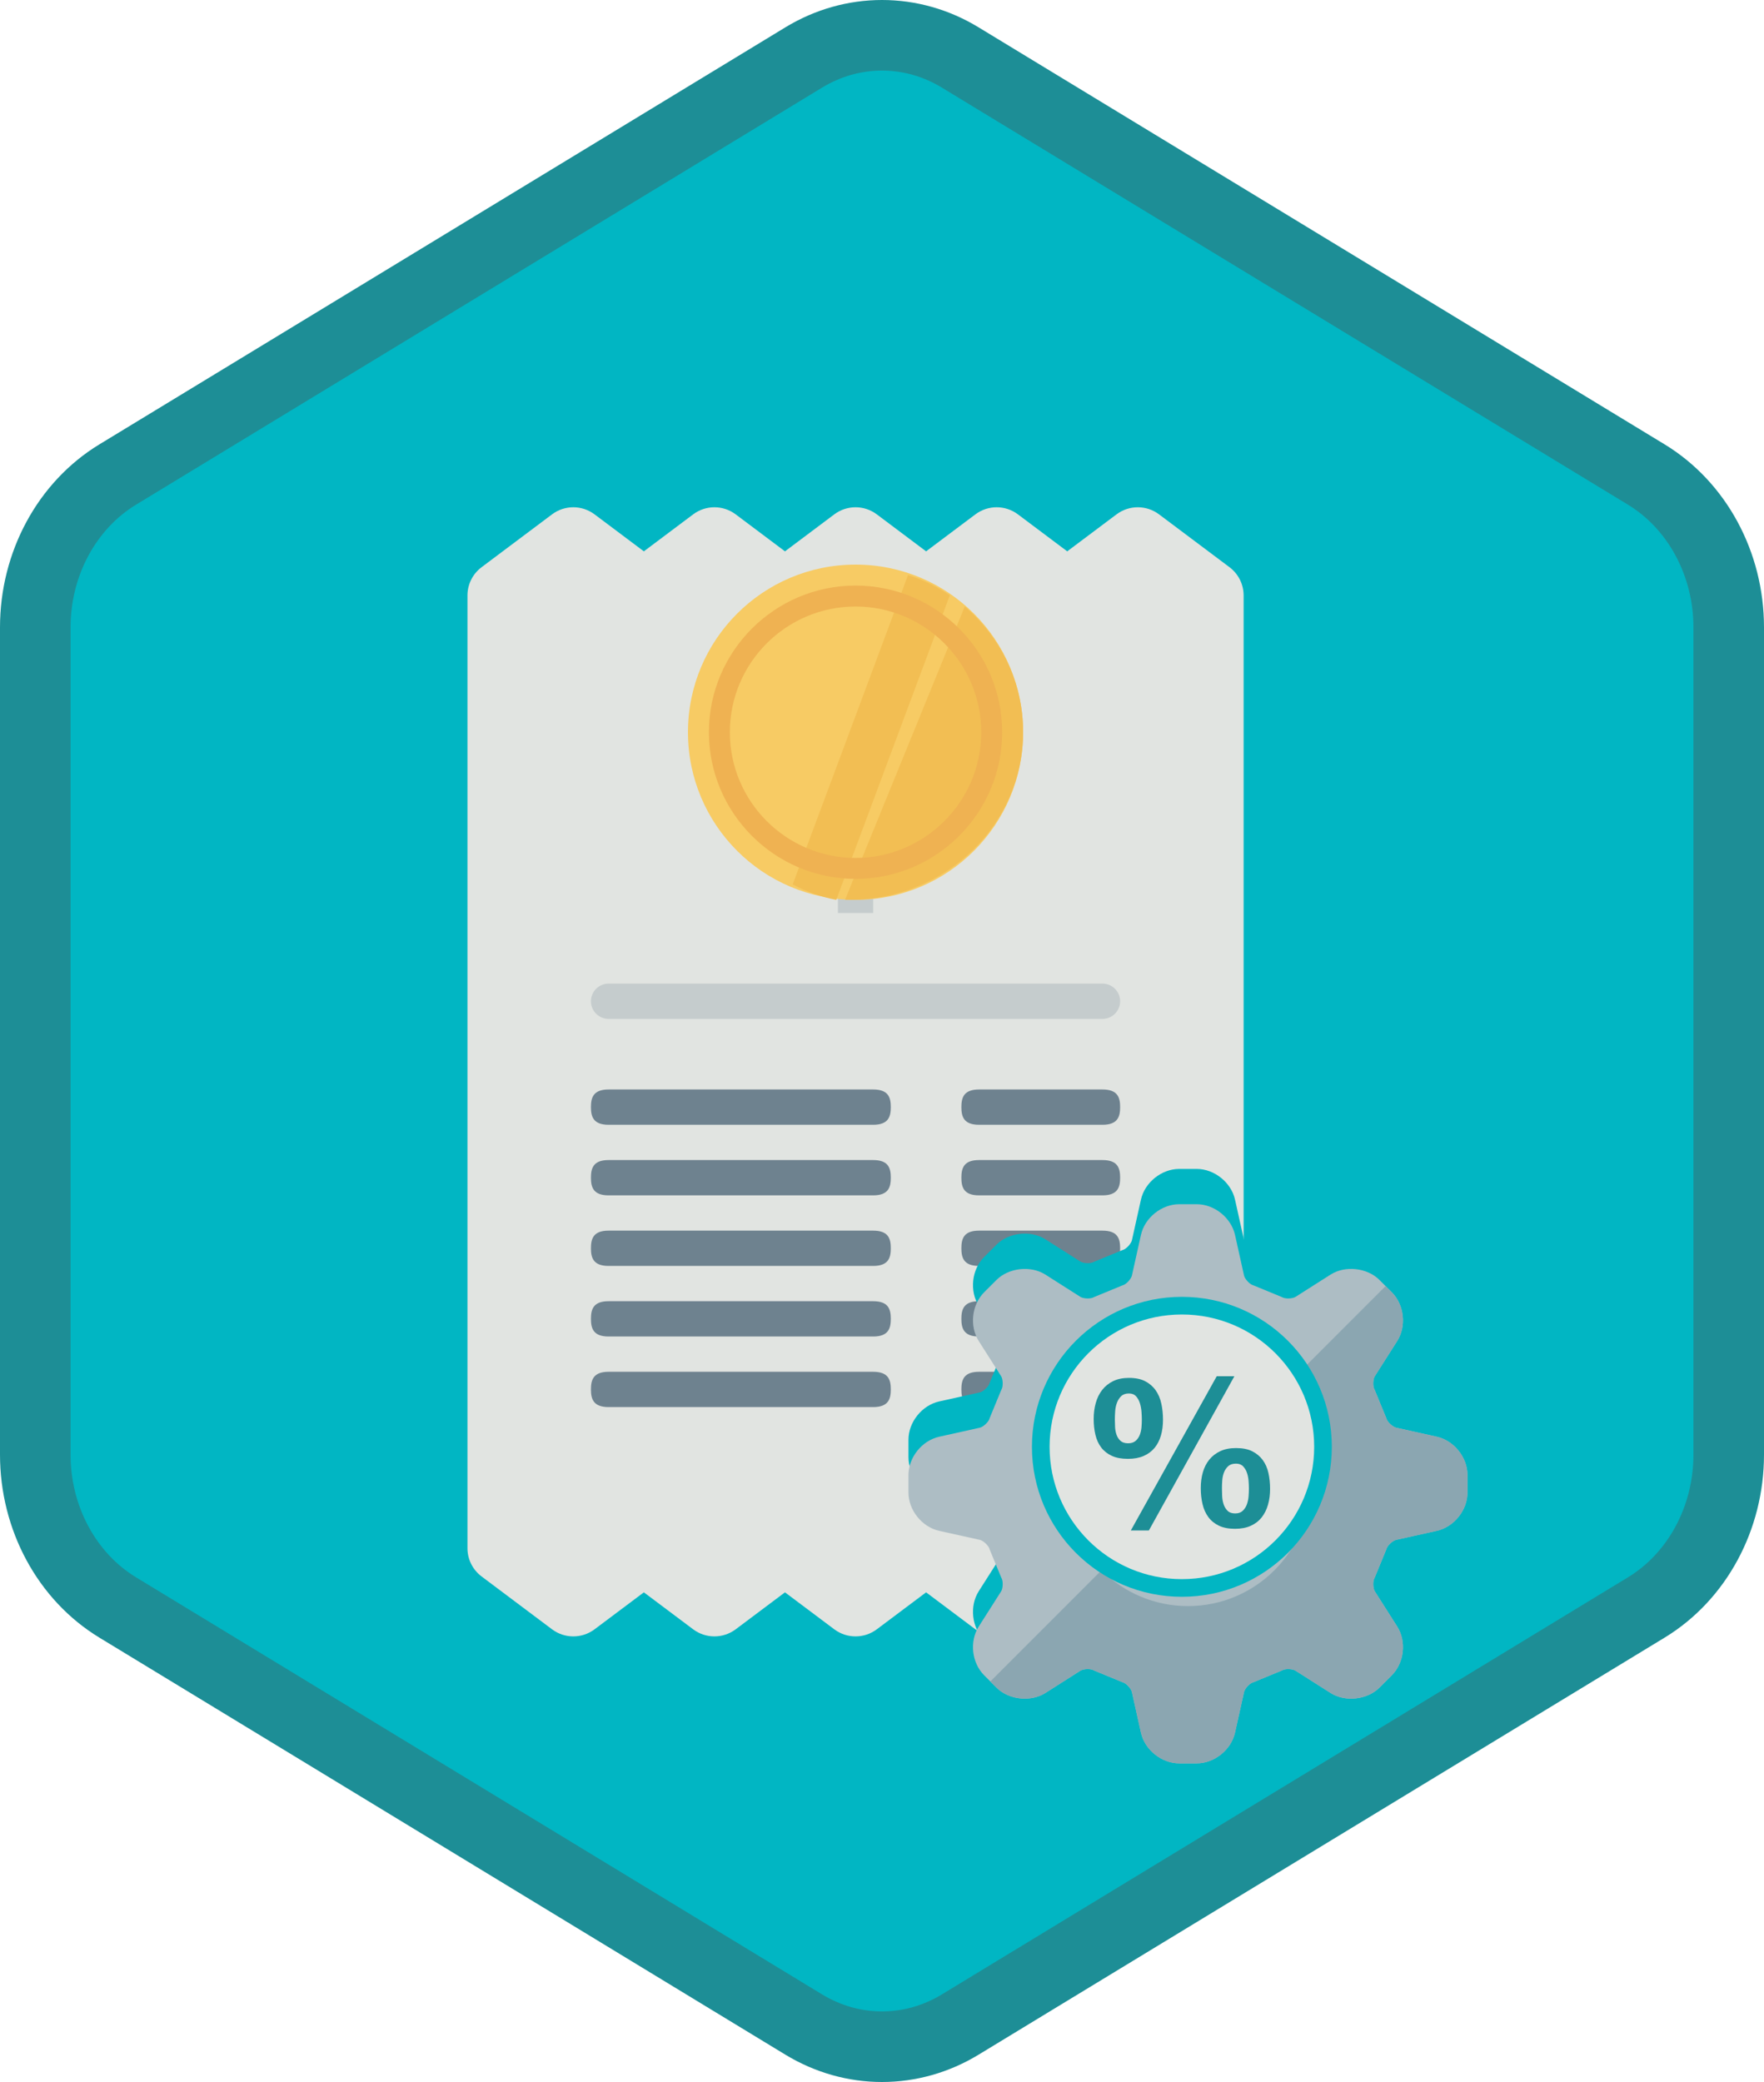 <?xml version="1.0" encoding="UTF-8"?>
<svg width="100px" height="118px" viewBox="0 0 100 118" version="1.1" xmlns="http://www.w3.org/2000/svg" xmlns:xlink="http://www.w3.org/1999/xlink">
    <!-- Generator: Sketch 55.2 (78181) - https://sketchapp.com -->
    <title>Process VAT in Microsoft Dynamics 365 Business Central/process-vat-in-microsoft-dynamics-365-business-central</title>
    <desc>Created with Sketch.</desc>
    <defs>
        <path d="M42.742,1.497 C44.374,0.499 46.187,0 48,0 C49.813,0 51.627,0.499 53.256,1.497 L90.591,24.332 C93.933,26.377 96,30.203 96,34.353 L96,79.647 C96,83.795 93.933,87.624 90.591,89.668 L53.256,112.505 C51.627,113.501 49.813,114 48,114 C46.187,114 44.374,113.501 42.742,112.505 L5.409,89.668 C2.066,87.624 0,83.795 0,79.647 L0,34.353 C0,30.203 2.066,26.377 5.409,24.332 L42.742,1.497 Z" id="path-1"></path>
        <filter x="-9.1%" y="-6.2%" width="118.2%" height="112.5%" filterUnits="objectBoundingBox" id="filter-3">
            <feOffset dx="0" dy="2" in="SourceAlpha" result="shadowOffsetOuter1"></feOffset>
            <feColorMatrix values="0 0 0 0 0   0 0 0 0 0   0 0 0 0 0  0 0 0 0.096 0" type="matrix" in="shadowOffsetOuter1" result="shadowMatrixOuter1"></feColorMatrix>
            <feMerge>
                <feMergeNode in="shadowMatrixOuter1"></feMergeNode>
                <feMergeNode in="SourceGraphic"></feMergeNode>
            </feMerge>
        </filter>
        <filter x="-12.5%" y="-12.5%" width="125.0%" height="125.0%" filterUnits="objectBoundingBox" id="filter-4">
            <feOffset dx="0" dy="2" in="SourceAlpha" result="shadowOffsetOuter1"></feOffset>
            <feColorMatrix values="0 0 0 0 0   0 0 0 0 0   0 0 0 0 0  0 0 0 0.096 0" type="matrix" in="shadowOffsetOuter1" result="shadowMatrixOuter1"></feColorMatrix>
            <feMerge>
                <feMergeNode in="shadowMatrixOuter1"></feMergeNode>
                <feMergeNode in="SourceGraphic"></feMergeNode>
            </feMerge>
        </filter>
    </defs>
    <g id="Badges" stroke="none" stroke-width="1" fill="none" fill-rule="evenodd">
        <g id="Process-VAT-in-Microsoft-Dynamics-365-Business-Central" transform="translate(-50, -50)">
            <g id="Process-VAT-in-Microsoft-Dynamics-365-Business-Central/process-vat-in-microsoft-dynamics-365-business-central" transform="translate(50, 50)">
                <g id="Mask" transform="translate(2, 2)">
                    <mask id="mask-2" fill="white">
                        <use xlink:href="#path-1"></use>
                    </mask>
                    <use id="Trophy-1" fill="#01B6C3" xlink:href="#path-1"></use>
                    <g id="Group-53" filter="url(#filter-3)" mask="url(#mask-2)">
                        <g transform="translate(24.5, 24.75)">
                            <path d="M43.2,3.397 L39.2,0.398 C38.488,-0.133 37.512,-0.133 36.8,0.398 L34,2.498 L31.2,0.398 C30.488,-0.133 29.512,-0.133 28.8,0.398 L26,2.498 L23.2,0.398 C22.488,-0.133 21.512,-0.133 20.8,0.398 L18,2.498 L15.2,0.398 C14.488,-0.133 13.512,-0.133 12.8,0.398 L10,2.498 L7.2,0.398 C6.488,-0.133 5.512,-0.133 4.8,0.398 L0.8,3.397 C0.296,3.777 0,4.367 0,4.997 L0,58.998 C0,59.627 0.296,60.218 0.8,60.597 L4.8,63.597 C5.512,64.127 6.488,64.127 7.2,63.597 L10,61.498 L12.8,63.597 C13.512,64.127 14.488,64.127 15.2,63.597 L18,61.498 L20.8,63.597 C21.512,64.127 22.488,64.127 23.2,63.597 L26,61.498 L28.8,63.597 C29.512,64.127 30.488,64.127 31.2,63.597 L34,61.498 L36.8,63.597 C37.156,63.867 37.578,63.998 38,63.998 C38.422,63.998 38.844,63.867 39.2,63.597 L43.2,60.597 C43.704,60.218 44,59.627 44,58.998 L44,4.997 C44,4.367 43.704,3.777 43.2,3.397" id="Fill-749" fill="#E1E4E1"></path>
                            <path d="M36,28.997 L8,28.997 C7.448,28.997 7,28.547 7,27.997 C7,27.448 7.448,26.997 8,26.997 L36,26.997 C36.552,26.997 37,27.448 37,27.997 C37,28.547 36.552,28.997 36,28.997" id="Fill-751" fill="#C5CCCD"></path>
                            <path d="M26,18.188 C26,16.448 24.587,15.037 22.851,15.037 L21.151,15.037 C20.552,15.037 20.065,14.547 20.065,13.947 C20.065,13.348 20.552,12.867 21.151,12.867 L24.968,12.867 L24.968,10.797 L23,10.797 L23,8.998 L21,8.998 L21,10.818 C19.334,10.898 18,12.268 18,13.947 C18,15.688 19.414,17.098 21.151,17.098 L22.851,17.098 C23.448,17.098 23.935,17.587 23.935,18.188 C23.935,18.788 23.448,19.267 22.851,19.267 L18.808,19.267 L18.808,21.337 L21,21.337 L21,22.997 L23,22.997 L23,21.317 C24.665,21.238 26,19.867 26,18.188" id="Fill-752" fill="#C5CCCD"></path>
                            <path d="M23,34.998 L8,34.998 C7.141,34.998 7,34.547 7,33.998 C7,33.447 7.141,32.998 8,32.998 L23,32.998 C23.859,32.998 24,33.447 24,33.998 C24,34.547 23.859,34.998 23,34.998" id="Fill-753" fill="#6E828F"></path>
                            <path d="M36,34.998 L29,34.998 C28.141,34.998 28,34.547 28,33.998 C28,33.447 28.141,32.998 29,32.998 L36,32.998 C36.859,32.998 37,33.447 37,33.998 C37,34.547 36.859,34.998 36,34.998" id="Fill-754" fill="#6E828F"></path>
                            <path d="M23,38.998 L8,38.998 C7.141,38.998 7,38.547 7,37.998 C7,37.447 7.141,36.998 8,36.998 L23,36.998 C23.859,36.998 24,37.447 24,37.998 C24,38.547 23.859,38.998 23,38.998" id="Fill-755" fill="#6E828F"></path>
                            <path d="M36,38.998 L29,38.998 C28.141,38.998 28,38.547 28,37.998 C28,37.447 28.141,36.998 29,36.998 L36,36.998 C36.859,36.998 37,37.447 37,37.998 C37,38.547 36.859,38.998 36,38.998" id="Fill-756" fill="#6E828F"></path>
                            <path d="M23,42.998 L8,42.998 C7.141,42.998 7,42.547 7,41.998 C7,41.447 7.141,40.998 8,40.998 L23,40.998 C23.859,40.998 24,41.447 24,41.998 C24,42.547 23.859,42.998 23,42.998" id="Fill-757" fill="#6E828F"></path>
                            <path d="M36,42.998 L29,42.998 C28.141,42.998 28,42.547 28,41.998 C28,41.447 28.141,40.998 29,40.998 L36,40.998 C36.859,40.998 37,41.447 37,41.998 C37,42.547 36.859,42.998 36,42.998" id="Fill-758" fill="#6E828F"></path>
                            <path d="M23,46.998 L8,46.998 C7.141,46.998 7,46.547 7,45.998 C7,45.447 7.141,44.998 8,44.998 L23,44.998 C23.859,44.998 24,45.447 24,45.998 C24,46.547 23.859,46.998 23,46.998" id="Fill-759" fill="#6E828F"></path>
                            <path d="M36,46.998 L29,46.998 C28.141,46.998 28,46.547 28,45.998 C28,45.447 28.141,44.998 29,44.998 L36,44.998 C36.859,44.998 37,45.447 37,45.998 C37,46.547 36.859,46.998 36,46.998" id="Fill-760" fill="#6E828F"></path>
                            <path d="M23,50.998 L8,50.998 C7.141,50.998 7,50.547 7,49.998 C7,49.447 7.141,48.998 8,48.998 L23,48.998 C23.859,48.998 24,49.447 24,49.998 C24,50.547 23.859,50.998 23,50.998" id="Fill-761" fill="#6E828F"></path>
                            <path d="M36,50.998 L29,50.998 C28.141,50.998 28,50.547 28,49.998 C28,49.447 28.141,48.998 29,48.998 L36,48.998 C36.859,48.998 37,49.447 37,49.998 C37,50.547 36.859,50.998 36,50.998" id="Fill-762" fill="#6E828F"></path>
                        </g>
                    </g>
                    <g id="Coin-Money" mask="url(#mask-2)">
                        <g transform="translate(37, 30)">
                            <path d="M9.5,-9.09494702e-13 C4.253,-9.09494702e-13 0,4.253 0,9.5 C0,14.747 4.253,19 9.5,19 C14.747,19 19,14.747 19,9.5 C19,4.253 14.747,-9.09494702e-13 9.5,-9.09494702e-13" id="Fill-21" fill="#F7CB64"></path>
                            <path d="M5.938,18.125 C6.704,18.537 7.533,18.836 8.406,19 L14.844,1.74 C14.12,1.243 13.324,0.854 12.476,0.594 L5.938,18.125" id="Fill-22" fill="#F2BE53"></path>
                            <path d="M9.163,19 C14.596,19 19,14.741 19,9.488 C19,6.658 17.72,4.117 15.691,2.375 L8.906,18.994 C8.992,18.996 9.077,19 9.163,19" id="Fill-23" fill="#F2BE53"></path>
                            <path d="M9.5,2.375 C5.571,2.375 2.375,5.571 2.375,9.5 C2.375,13.429 5.571,16.625 9.5,16.625 C13.429,16.625 16.625,13.429 16.625,9.5 C16.625,5.571 13.429,2.375 9.5,2.375 Z M9.5,17.812 C4.916,17.812 1.188,14.083 1.188,9.5 C1.188,4.916 4.916,1.188 9.5,1.188 C14.084,1.188 17.812,4.916 17.812,9.5 C17.812,14.083 14.084,17.812 9.5,17.812 L9.5,17.812 Z" id="Fill-24" fill="#EFB252"></path>
                        </g>
                    </g>
                    <path d="M77.145,76.916 C76.957,76.874 76.663,76.607 76.604,76.423 C76.597,76.398 76.587,76.373 76.577,76.349 L75.942,74.805 C75.931,74.778 75.918,74.751 75.905,74.725 C75.816,74.555 75.833,74.161 75.937,73.999 L77.203,72.009 C77.741,71.164 77.607,69.949 76.9,69.241 L76.199,68.541 C75.509,67.849 74.258,67.711 73.432,68.237 L71.441,69.503 C71.374,69.546 71.217,69.592 71.031,69.592 C70.879,69.592 70.765,69.562 70.715,69.535 C70.69,69.521 70.662,69.51 70.635,69.499 L69.092,68.863 C69.068,68.853 69.043,68.844 69.018,68.836 C68.834,68.777 68.566,68.484 68.524,68.294 L68.013,65.992 C67.795,65.016 66.841,64.25 65.841,64.25 L64.85,64.25 C63.849,64.25 62.895,65.016 62.679,65.992 L62.167,68.295 C62.124,68.484 61.857,68.777 61.673,68.836 C61.648,68.844 61.623,68.853 61.599,68.863 L60.055,69.499 C60.028,69.51 60.001,69.521 59.975,69.535 C59.925,69.562 59.812,69.592 59.659,69.592 C59.473,69.592 59.316,69.546 59.249,69.503 L57.259,68.237 C56.433,67.712 55.182,67.85 54.492,68.541 L53.791,69.241 C53.083,69.949 52.95,71.165 53.487,72.009 L54.754,73.999 C54.857,74.162 54.874,74.554 54.786,74.725 C54.772,74.751 54.76,74.778 54.749,74.805 L54.113,76.349 C54.103,76.373 54.094,76.398 54.086,76.423 C54.027,76.607 53.734,76.874 53.545,76.917 L51.243,77.428 C50.266,77.645 49.5,78.599 49.5,79.6 L49.5,80.59 C49.5,81.591 50.266,82.545 51.242,82.762 L53.545,83.273 C53.734,83.315 54.027,83.583 54.086,83.767 C54.094,83.792 54.103,83.817 54.113,83.841 L54.749,85.385 C54.76,85.412 54.772,85.438 54.786,85.464 C54.874,85.635 54.857,86.028 54.754,86.191 L53.487,88.181 C52.95,89.025 53.083,90.241 53.791,90.949 L54.492,91.649 C55.181,92.339 56.431,92.479 57.26,91.953 L59.249,90.687 C59.316,90.644 59.473,90.598 59.659,90.598 C59.812,90.598 59.925,90.628 59.975,90.655 C60.002,90.668 60.028,90.68 60.055,90.691 L61.599,91.327 C61.623,91.337 61.648,91.346 61.673,91.354 C61.857,91.413 62.124,91.706 62.167,91.895 L62.679,94.197 C62.895,95.174 63.849,95.94 64.85,95.94 L65.841,95.94 C66.841,95.94 67.795,95.174 68.012,94.197 L68.524,91.895 C68.566,91.706 68.834,91.413 69.018,91.354 C69.043,91.346 69.068,91.337 69.092,91.327 L70.635,90.691 C70.662,90.68 70.689,90.668 70.715,90.655 C70.765,90.628 70.879,90.598 71.031,90.598 C71.217,90.598 71.374,90.644 71.441,90.687 L73.431,91.952 C74.257,92.479 75.509,92.34 76.199,91.649 L76.899,90.949 C77.607,90.242 77.741,89.026 77.203,88.181 L75.937,86.191 C75.833,86.028 75.816,85.635 75.905,85.465 C75.918,85.439 75.931,85.412 75.942,85.386 L76.577,83.841 C76.587,83.817 76.597,83.792 76.604,83.767 C76.663,83.583 76.957,83.315 77.146,83.273 L79.447,82.762 C80.425,82.545 81.19,81.591 81.19,80.59 L81.19,79.6 C81.19,78.599 80.425,77.645 79.448,77.428 L77.145,76.916 Z" id="Fill-376" fill="#01B6C3" mask="url(#mask-2)"></path>
                    <g id="Gear" filter="url(#filter-4)" mask="url(#mask-2)">
                        <g transform="translate(49.5, 64.25)">
                            <path d="M20.797,15.845 C20.797,18.575 18.575,20.797 15.845,20.797 C13.115,20.797 10.894,18.575 10.894,15.845 C10.894,13.115 13.115,10.893 15.845,10.893 C18.575,10.893 20.797,13.115 20.797,15.845 Z M29.948,13.178 L27.645,12.666 C27.457,12.624 27.163,12.357 27.104,12.173 C27.097,12.148 27.087,12.123 27.077,12.099 L26.442,10.555 C26.431,10.528 26.418,10.501 26.405,10.475 C26.316,10.305 26.333,9.911 26.437,9.749 L27.703,7.759 C28.241,6.914 28.107,5.699 27.4,4.991 L26.699,4.291 C26.009,3.599 24.758,3.461 23.932,3.987 L21.941,5.253 C21.874,5.296 21.717,5.342 21.531,5.342 C21.379,5.342 21.265,5.312 21.215,5.285 C21.19,5.271 21.162,5.26 21.135,5.249 L19.592,4.613 C19.568,4.603 19.543,4.594 19.518,4.586 C19.334,4.527 19.066,4.234 19.024,4.044 L18.513,1.742 C18.295,0.766 17.341,0 16.341,0 L15.35,0 C14.349,0 13.395,0.766 13.179,1.742 L12.667,4.045 C12.624,4.234 12.357,4.527 12.173,4.586 C12.148,4.594 12.123,4.603 12.099,4.613 L10.555,5.249 C10.528,5.26 10.501,5.271 10.475,5.285 C10.425,5.312 10.312,5.342 10.159,5.342 C9.973,5.342 9.816,5.296 9.749,5.253 L7.759,3.987 C6.933,3.462 5.682,3.6 4.992,4.291 L4.291,4.991 C3.583,5.699 3.45,6.915 3.987,7.759 L5.254,9.749 C5.357,9.912 5.374,10.304 5.286,10.475 C5.272,10.501 5.26,10.528 5.249,10.555 L4.613,12.099 C4.603,12.123 4.594,12.148 4.586,12.173 C4.527,12.357 4.234,12.624 4.045,12.667 L1.743,13.178 C0.766,13.395 0,14.349 0,15.35 L0,16.34 C0,17.341 0.766,18.295 1.742,18.512 L4.045,19.023 C4.234,19.065 4.527,19.333 4.586,19.517 C4.594,19.542 4.603,19.567 4.613,19.591 L5.249,21.135 C5.26,21.162 5.272,21.188 5.286,21.214 C5.374,21.385 5.357,21.778 5.254,21.941 L3.987,23.931 C3.45,24.775 3.583,25.991 4.291,26.699 L4.992,27.399 C5.681,28.089 6.931,28.229 7.76,27.703 L9.749,26.437 C9.816,26.394 9.973,26.348 10.159,26.348 C10.312,26.348 10.425,26.378 10.475,26.405 C10.502,26.418 10.528,26.43 10.555,26.441 L12.099,27.077 C12.123,27.087 12.148,27.096 12.173,27.104 C12.357,27.163 12.624,27.456 12.667,27.645 L13.179,29.947 C13.395,30.924 14.349,31.69 15.35,31.69 L16.341,31.69 C17.341,31.69 18.295,30.924 18.512,29.947 L19.024,27.645 C19.066,27.456 19.334,27.163 19.518,27.104 C19.543,27.096 19.568,27.087 19.592,27.077 L21.135,26.441 C21.162,26.43 21.189,26.418 21.215,26.405 C21.265,26.378 21.379,26.348 21.531,26.348 C21.717,26.348 21.874,26.394 21.941,26.437 L23.931,27.702 C24.757,28.229 26.009,28.09 26.699,27.399 L27.399,26.699 C28.107,25.992 28.241,24.776 27.703,23.931 L26.437,21.941 C26.333,21.778 26.316,21.385 26.405,21.215 C26.418,21.189 26.431,21.162 26.442,21.136 L27.077,19.591 C27.087,19.567 27.097,19.542 27.104,19.517 C27.163,19.333 27.457,19.065 27.646,19.023 L29.947,18.512 C30.925,18.295 31.69,17.341 31.69,16.34 L31.69,15.35 C31.69,14.349 30.925,13.395 29.948,13.178 L29.948,13.178 Z" id="Fill-376" fill="#ADBDC4"></path>
                            <path d="M7.76,27.703 L9.749,26.437 C9.816,26.394 9.973,26.348 10.159,26.348 C10.312,26.348 10.425,26.378 10.475,26.405 C10.502,26.418 10.528,26.43 10.555,26.441 L12.099,27.077 C12.123,27.087 12.148,27.096 12.173,27.104 C12.357,27.163 12.624,27.456 12.667,27.645 L13.179,29.947 C13.395,30.924 14.349,31.69 15.35,31.69 L16.341,31.69 C17.341,31.69 18.295,30.924 18.512,29.947 L19.024,27.645 C19.066,27.456 19.334,27.163 19.518,27.104 C19.543,27.096 19.568,27.087 19.592,27.077 L21.135,26.441 C21.162,26.43 21.189,26.418 21.215,26.405 C21.265,26.378 21.379,26.348 21.531,26.348 C21.717,26.348 21.874,26.394 21.941,26.437 L23.931,27.702 C24.757,28.229 26.009,28.09 26.699,27.399 L27.399,26.699 C28.107,25.992 28.241,24.776 27.703,23.931 L26.437,21.941 C26.333,21.778 26.316,21.385 26.405,21.215 C26.418,21.189 26.431,21.162 26.442,21.136 L27.077,19.591 C27.087,19.567 27.097,19.542 27.104,19.517 C27.163,19.333 27.457,19.065 27.646,19.023 L29.947,18.512 C30.925,18.295 31.69,17.341 31.69,16.34 L31.69,15.35 C31.69,14.349 30.925,13.395 29.948,13.178 L27.645,12.666 C27.457,12.624 27.163,12.357 27.104,12.173 C27.097,12.148 27.087,12.123 27.077,12.099 L26.442,10.555 C26.431,10.528 26.418,10.501 26.405,10.475 C26.316,10.305 26.333,9.911 26.437,9.749 L27.703,7.759 C28.241,6.914 28.107,5.699 27.4,4.991 L27.049,4.641 L19.345,12.345 C20.241,13.242 20.797,14.48 20.797,15.845 C20.797,18.575 18.575,20.797 15.845,20.797 C14.48,20.797 13.242,20.241 12.346,19.345 L4.642,27.049 L4.992,27.399 C5.681,28.089 6.931,28.229 7.76,27.703" id="Fill-377" fill="#8BA6B1"></path>
                            <path d="M15.845,20.797 C13.111,20.797 10.894,18.58 10.894,15.845 C10.894,13.11 13.111,10.893 15.845,10.893 C18.58,10.893 20.797,13.11 20.797,15.845 C20.797,18.58 18.58,20.797 15.845,20.797 Z M15.845,8.913 C12.017,8.913 8.913,12.016 8.913,15.845 C8.913,19.673 12.017,22.777 15.845,22.777 C19.674,22.777 22.778,19.673 22.778,15.845 C22.778,12.016 19.674,8.913 15.845,8.913 L15.845,8.913 Z" id="Fill-378" fill="#8BA6B1"></path>
                            <path d="M20.797,15.845 C20.797,18.58 18.58,20.797 15.845,20.797 C14.478,20.797 13.24,20.242 12.344,19.346 L10.943,20.746 C12.198,22.001 13.931,22.777 15.845,22.777 C19.674,22.777 22.778,19.673 22.778,15.845 C22.778,13.931 22.002,12.198 20.747,10.943 L19.347,12.344 C20.243,13.239 20.797,14.477 20.797,15.845" id="Fill-379" fill="#ADBDC4"></path>
                        </g>
                    </g>
                    <g id="Group" mask="url(#mask-2)">
                        <g transform="translate(57, 72)">
                            <circle id="Oval" stroke="#01B6C3" stroke-width="1" fill="#E1E4E1" fill-rule="evenodd" cx="8" cy="8" r="8"></circle>
                            <path d="M10.271,10.353 C10.271,10.478 10.275,10.624 10.282,10.788 C10.29,10.953 10.318,11.108 10.365,11.253 C10.412,11.398 10.486,11.522 10.588,11.624 C10.69,11.725 10.835,11.776 11.024,11.776 C11.204,11.776 11.347,11.725 11.453,11.624 C11.559,11.522 11.637,11.398 11.688,11.253 C11.739,11.108 11.771,10.955 11.782,10.794 C11.794,10.633 11.8,10.49 11.8,10.365 C11.8,10.247 11.794,10.108 11.782,9.947 C11.771,9.786 11.741,9.633 11.694,9.488 C11.647,9.343 11.575,9.218 11.476,9.112 C11.378,9.006 11.243,8.953 11.071,8.953 C10.882,8.953 10.735,9 10.629,9.094 C10.524,9.188 10.443,9.306 10.388,9.447 C10.333,9.588 10.3,9.741 10.288,9.906 C10.276,10.071 10.271,10.22 10.271,10.353 Z M9.071,10.341 C9.071,10.02 9.11,9.722 9.188,9.447 C9.267,9.173 9.388,8.933 9.553,8.729 C9.718,8.525 9.925,8.365 10.176,8.247 C10.427,8.129 10.725,8.071 11.071,8.071 C11.439,8.071 11.745,8.131 11.988,8.253 C12.231,8.375 12.429,8.539 12.582,8.747 C12.735,8.955 12.843,9.2 12.906,9.482 C12.969,9.765 13,10.067 13,10.388 C13,10.71 12.961,11.008 12.882,11.282 C12.804,11.557 12.684,11.796 12.524,12 C12.363,12.204 12.157,12.363 11.906,12.476 C11.655,12.59 11.357,12.647 11.012,12.647 C10.651,12.647 10.347,12.588 10.1,12.471 C9.853,12.353 9.653,12.19 9.5,11.982 C9.347,11.775 9.237,11.529 9.171,11.247 C9.104,10.965 9.071,10.663 9.071,10.341 Z M9.976,4 L10.976,4 L6.129,12.741 L5.106,12.741 L9.976,4 Z M4.2,6.447 C4.2,6.573 4.204,6.714 4.212,6.871 C4.22,7.027 4.247,7.175 4.294,7.312 C4.341,7.449 4.416,7.565 4.518,7.659 C4.62,7.753 4.765,7.8 4.953,7.8 C5.133,7.8 5.276,7.753 5.382,7.659 C5.488,7.565 5.567,7.449 5.618,7.312 C5.669,7.175 5.7,7.029 5.712,6.876 C5.724,6.724 5.729,6.584 5.729,6.459 C5.729,6.341 5.724,6.198 5.712,6.029 C5.7,5.861 5.671,5.698 5.624,5.541 C5.576,5.384 5.504,5.251 5.406,5.141 C5.308,5.031 5.173,4.976 5,4.976 C4.812,4.976 4.665,5.027 4.559,5.129 C4.453,5.231 4.373,5.357 4.318,5.506 C4.263,5.655 4.229,5.816 4.218,5.988 C4.206,6.161 4.2,6.314 4.2,6.447 Z M3,6.424 C3,6.102 3.039,5.8 3.118,5.518 C3.196,5.235 3.318,4.988 3.482,4.776 C3.647,4.565 3.855,4.398 4.106,4.276 C4.357,4.155 4.655,4.094 5,4.094 C5.369,4.094 5.675,4.157 5.918,4.282 C6.161,4.408 6.359,4.578 6.512,4.794 C6.665,5.01 6.773,5.263 6.835,5.553 C6.898,5.843 6.929,6.149 6.929,6.471 C6.929,6.792 6.89,7.088 6.812,7.359 C6.733,7.629 6.614,7.863 6.453,8.059 C6.292,8.255 6.086,8.408 5.835,8.518 C5.584,8.627 5.286,8.682 4.941,8.682 C4.58,8.682 4.276,8.625 4.029,8.512 C3.782,8.398 3.582,8.241 3.429,8.041 C3.276,7.841 3.167,7.602 3.1,7.324 C3.033,7.045 3,6.745 3,6.424 Z" id="%" stroke="none" fill="#1D8E96" fill-rule="nonzero"></path>
                        </g>
                    </g>
                </g>
                <g id="Dynamic-Hex" stroke="#1D8E96" stroke-width="4">
                    <path d="M45.562,3.258 L45.562,3.258 L6.673,26.894 C3.797,28.643 2,31.951 2,35.558 L2,82.442 C2,86.049 3.798,89.359 6.673,91.106 L45.561,114.742 C46.929,115.572 48.455,116 50,116 C51.546,116 53.072,115.572 54.436,114.743 L93.327,91.106 C96.202,89.358 98,86.048 98,82.442 L98,35.558 C98,31.952 96.203,28.644 93.327,26.894 L54.435,3.258 C53.072,2.428 51.546,2 50,2 C48.454,2 46.929,2.428 45.562,3.258 Z" id="Azure-Hex-Border"></path>
                </g>
            </g>
        </g>
    </g>
</svg>
